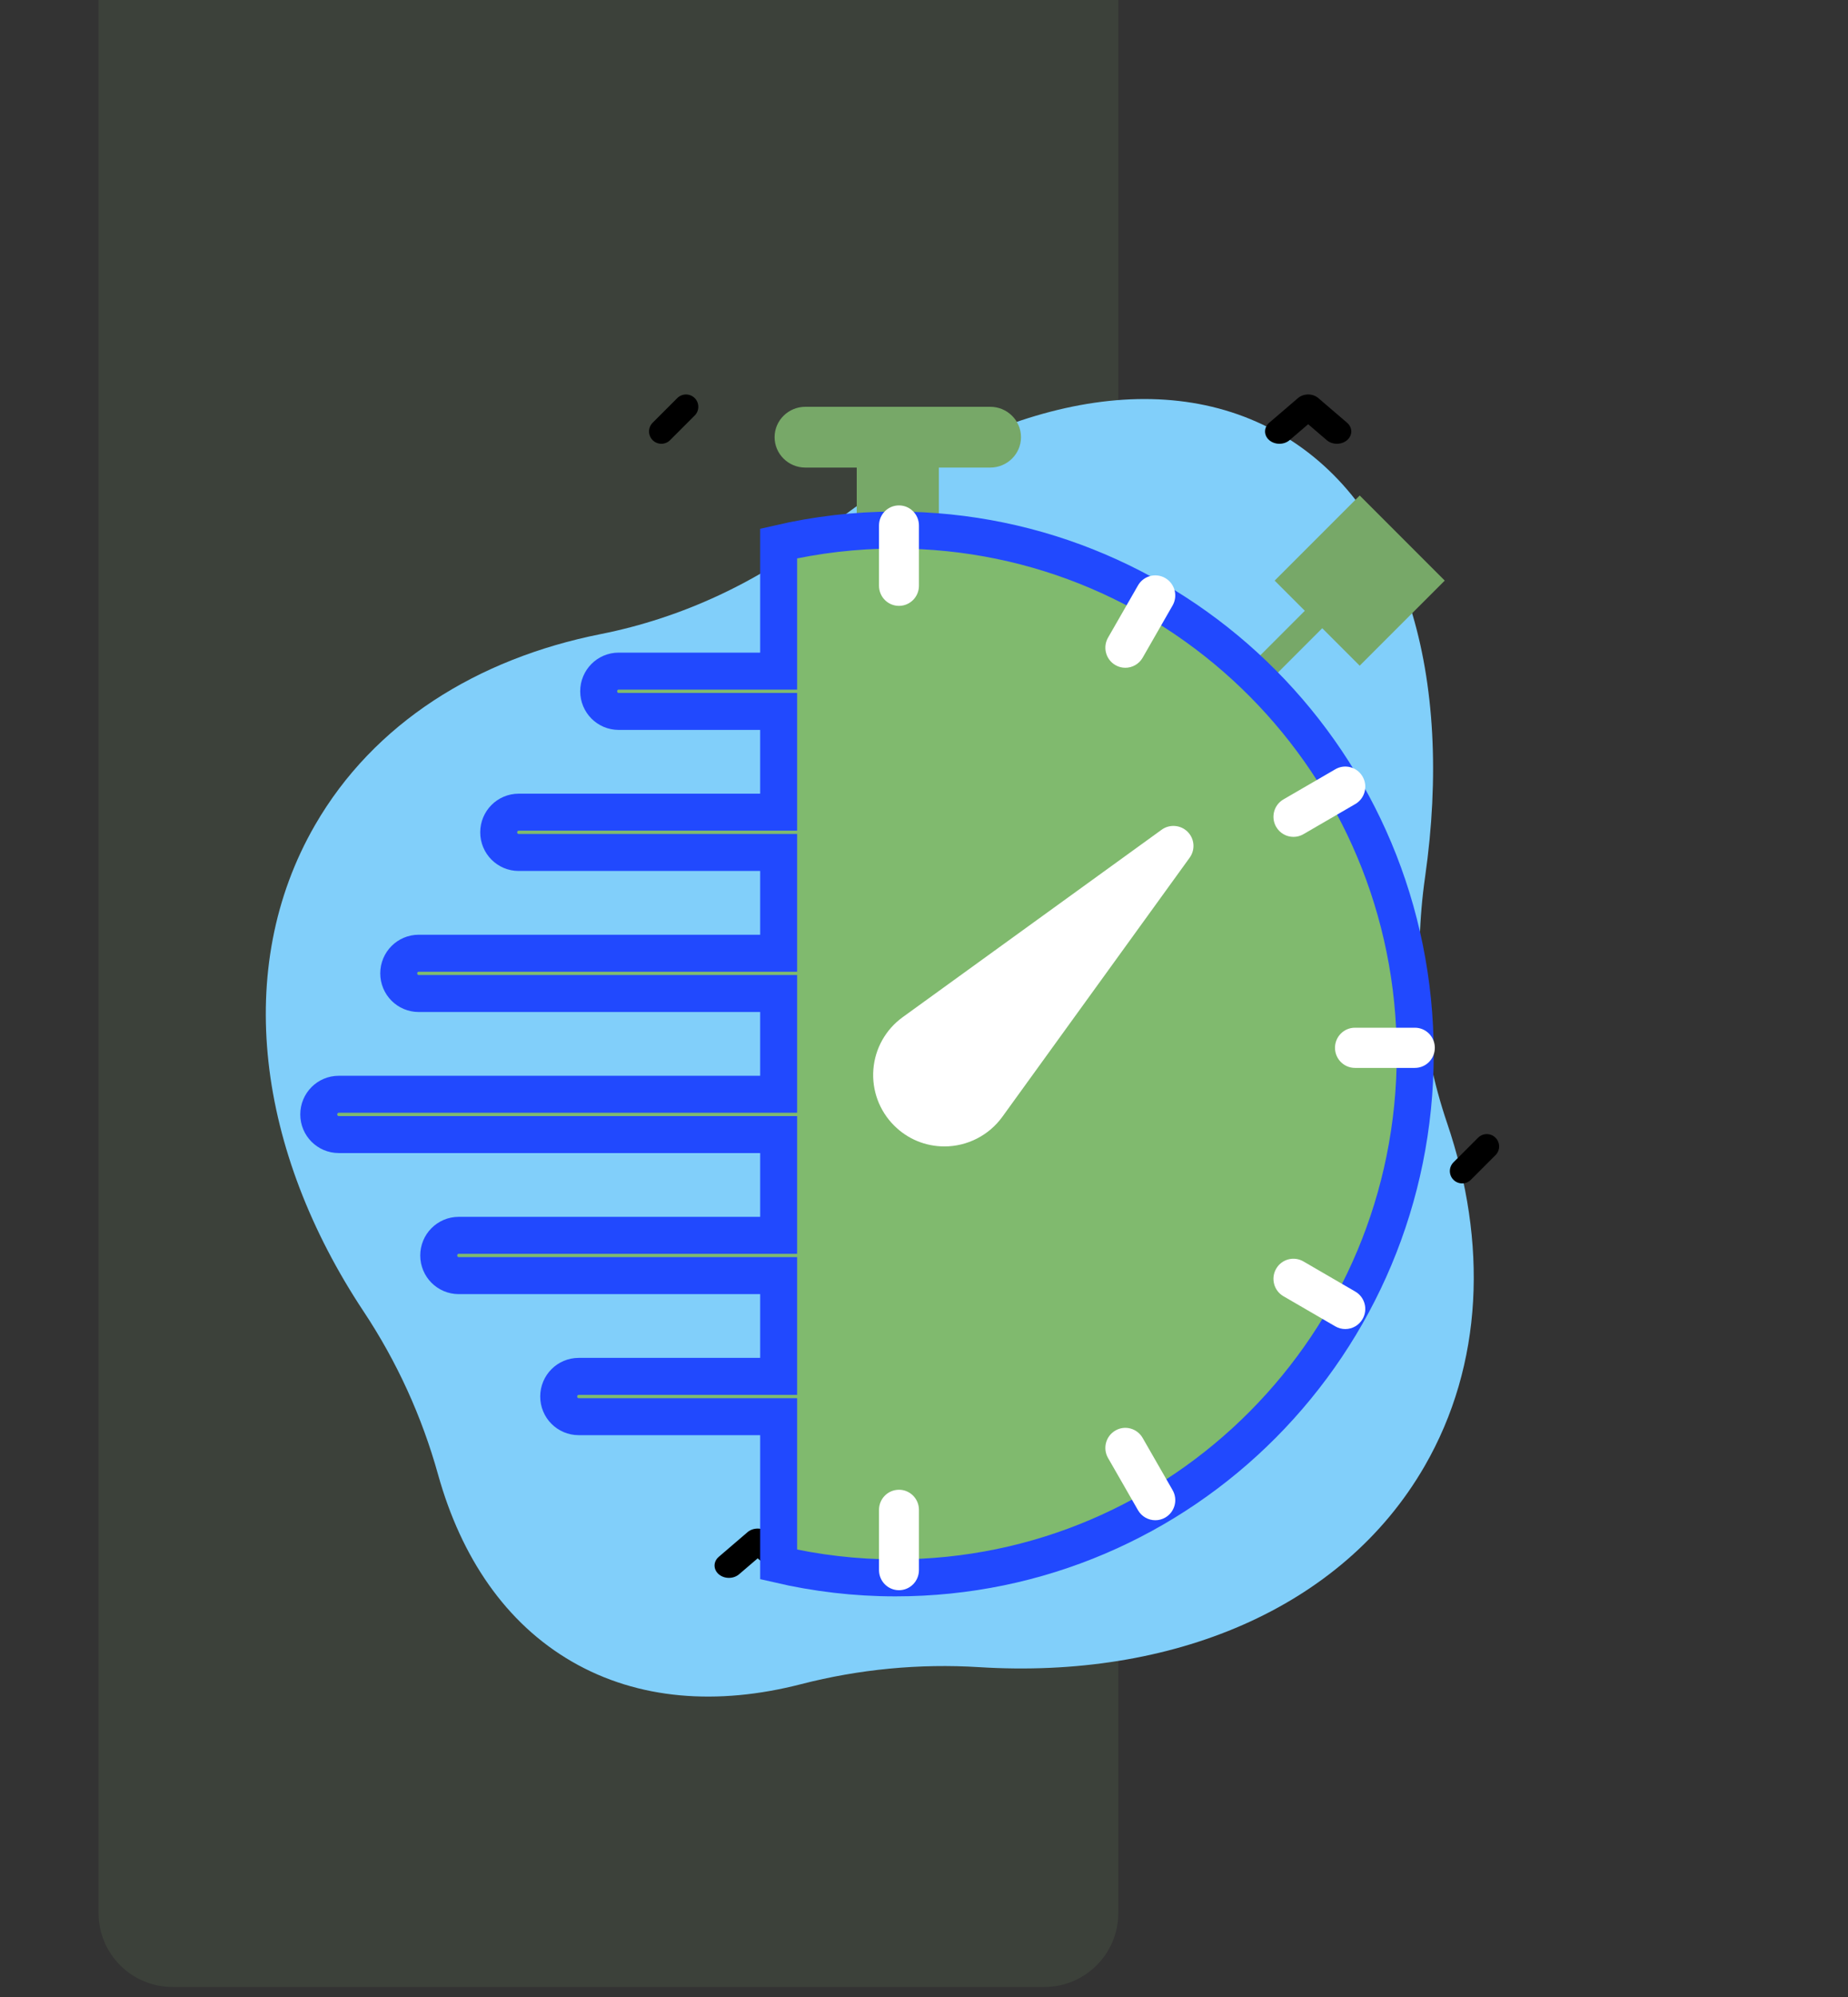 <svg xmlns="http://www.w3.org/2000/svg" width="150" height="162" viewBox="0 0 150 162">
    <rect x="0" y="0" width="150" height="162" fill="#333333" stroke="none"/>
    <g fill="none" fill-rule="evenodd">
        <g>
            <g>
                <path fill="#8CC27B" d="M7.318 0h82.771v155.186c0 3.314-2.686 6-6 6H13.318c-3.314 0-6-2.686-6-6V0z" opacity=".1" transform="translate(-779 -1334) translate(779.682 1334)"/>
                <path fill="#81CFFA" fill-rule="nonzero" d="M132 85c0-6.199-2.809-12.01-7.715-17.014-3.413-3.481-6.256-7.47-8.425-11.834C108.922 42.194 97.093 33 83.665 33c-9.542 0-18.276 4.644-25.022 12.34-4.465 5.094-10.103 9.002-16.394 11.525C27.012 62.976 17 73.297 17 85c0 11.703 10.012 22.024 25.25 28.135 6.29 2.524 11.928 6.431 16.393 11.525 6.746 7.696 15.48 12.34 25.022 12.34 13.428 0 25.257-9.194 32.195-23.152 2.17-4.365 5.012-8.353 8.426-11.834C129.19 97.01 132 91.199 132 85z" transform="translate(-779 -1334) translate(779.682 1334) rotate(120 74.5 85)"/>
                <path fill="#000" fill-rule="nonzero" d="M53 36c-.256 0-.512-.098-.707-.293-.39-.39-.39-1.024 0-1.414l2-2c.39-.39 1.024-.39 1.414 0 .39.39.39 1.024 0 1.414l-2 2c-.195.195-.451.293-.707.293zM118 96c-.256 0-.512-.098-.707-.293-.39-.39-.39-1.024 0-1.414l2-2c.39-.39 1.024-.39 1.414 0 .39.39.39 1.024 0 1.414l-2 2c-.195.195-.451.293-.707.293zM63.151 128c-.298 0-.597-.098-.825-.293l-1.508-1.293-1.509 1.293c-.455.39-1.194.39-1.65 0-.455-.39-.455-1.024 0-1.414l2.334-2c.455-.39 1.194-.39 1.65 0l2.333 2c.456.39.456 1.024 0 1.414-.228.195-.526.293-.825.293zM107.833 36c-.298 0-.597-.098-.824-.293l-1.509-1.293-1.509 1.293c-.455.39-1.194.39-1.65 0-.455-.39-.455-1.024 0-1.414l2.334-2c.455-.39 1.195-.39 1.65 0l2.333 2c.456.39.456 1.024 0 1.414-.228.195-.526.293-.825.293z" transform="translate(-779 -1334) translate(779.682 1334)"/>
                <g>
                    <path stroke="#77A868" stroke-linecap="round" stroke-width="2" d="M76.873 22L82.873 16" transform="translate(-779 -1334) translate(779.682 1334) translate(24.318 33)"/>
                    <path fill="#77A868" fill-rule="nonzero" d="M80.483 9.219L90.247 9.219 90.247 18.981 80.483 18.981z" transform="translate(-779 -1334) translate(779.682 1334) translate(24.318 33) rotate(-45 85.365 14.1)"/>
                    <path fill="#77A868" fill-rule="nonzero" d="M44.54 10c1.101-.082 2.21-.138 3.333-.138 1.123 0 2.232.056 3.333.138V4.931h4.167c1.38 0 2.5-1.105 2.5-2.466 0-1.36-1.12-2.465-2.5-2.465h-15c-1.38 0-2.5 1.105-2.5 2.465 0 1.361 1.12 2.466 2.5 2.466h4.167V10z" transform="translate(-779 -1334) translate(779.682 1334) translate(24.318 33)"/>
                    <path fill="#80BA6E" fill-rule="nonzero" stroke="#2149FE" stroke-width="3" d="M47.675 10c-3.259 0-6.427.384-9.473 1.089v10.353H25.218c-.898 0-1.623.731-1.623 1.635s.725 1.635 1.623 1.635h12.984v8.173h-21.1c-.897 0-1.622.73-1.622 1.634 0 .904.725 1.635 1.623 1.635h21.099v8.173H8.988c-.898 0-1.623.73-1.623 1.635 0 .903.725 1.634 1.623 1.634h29.214v8.173H2.496c-.898 0-1.623.73-1.623 1.635 0 .904.725 1.634 1.623 1.634h35.706v8.174H12.234c-.898 0-1.623.73-1.623 1.634 0 .904.725 1.635 1.623 1.635h25.968v8.173h-16.23c-.898 0-1.623.73-1.623 1.634 0 .904.725 1.635 1.623 1.635h16.23v11.988c3.046.705 6.214 1.089 9.473 1.089 23.305 0 42.198-19.029 42.198-42.5S70.98 10 47.675 10z" transform="translate(-779 -1334) translate(779.682 1334) translate(24.318 33)"/>
                    <path fill="#FFF" fill-rule="nonzero" d="M71.397 34.475c-.566-.562-1.456-.634-2.102-.17l-21.039 15.22c-1.371.998-2.234 2.54-2.366 4.231-.131 1.692.481 3.348 1.68 4.546C48.662 59.397 50.114 60 51.66 60c1.848 0 3.6-.892 4.689-2.389l15.215-21.035c.468-.647.398-1.537-.167-2.101z" transform="translate(-779 -1334) translate(779.682 1334) translate(24.318 33)"/>
                    <g fill="#FFF" fill-rule="nonzero">
                        <path d="M2.096 0C1.199 0 .475.728.475 1.63v4.889c0 .9.724 1.63 1.62 1.63.897 0 1.621-.73 1.621-1.63v-4.89C3.716.73 2.992 0 2.096 0zM2.096 79.852c-.897 0-1.621.728-1.621 1.63v4.888c0 .902.724 1.63 1.62 1.63.897 0 1.621-.728 1.621-1.63v-4.889c0-.9-.724-1.63-1.62-1.63zM43.97 42.37h-4.863c-.896 0-1.62.729-1.62 1.63 0 .901.724 1.63 1.62 1.63h4.862c.897 0 1.621-.729 1.621-1.63 0-.901-.724-1.63-1.62-1.63zM23.71 5.894c-.776-.451-1.766-.182-2.213.597l-2.431 4.235c-.448.78-.182 1.777.593 2.226.254.149.533.219.809.219.56 0 1.105-.294 1.405-.815l2.43-4.236c.448-.779.182-1.776-.592-2.226zM39.133 63.774l-4.21-2.445c-.775-.45-1.767-.185-2.214.597-.448.78-.182 1.776.593 2.226l4.21 2.444c.257.149.534.219.81.219.56 0 1.105-.292 1.404-.815.45-.78.183-1.776-.593-2.226zM21.873 75.646c-.45-.782-1.443-1.05-2.214-.597-.776.45-1.042 1.447-.593 2.226l2.43 4.234c.302.523.845.815 1.406.815.275 0 .554-.07.809-.218.776-.45 1.042-1.447.593-2.226l-2.431-4.234zM34.116 26.889c.275 0 .554-.07.808-.218l4.21-2.445c.777-.45 1.043-1.447.594-2.226-.447-.78-1.442-1.05-2.214-.596l-4.21 2.444c-.777.45-1.043 1.445-.594 2.226.3.523.845.815 1.406.815z" transform="translate(-779 -1334) translate(779.682 1334) translate(24.318 33) translate(45.873 8)"/>
                    </g>
                </g>
            </g>
        </g>
    </g>
</svg>
